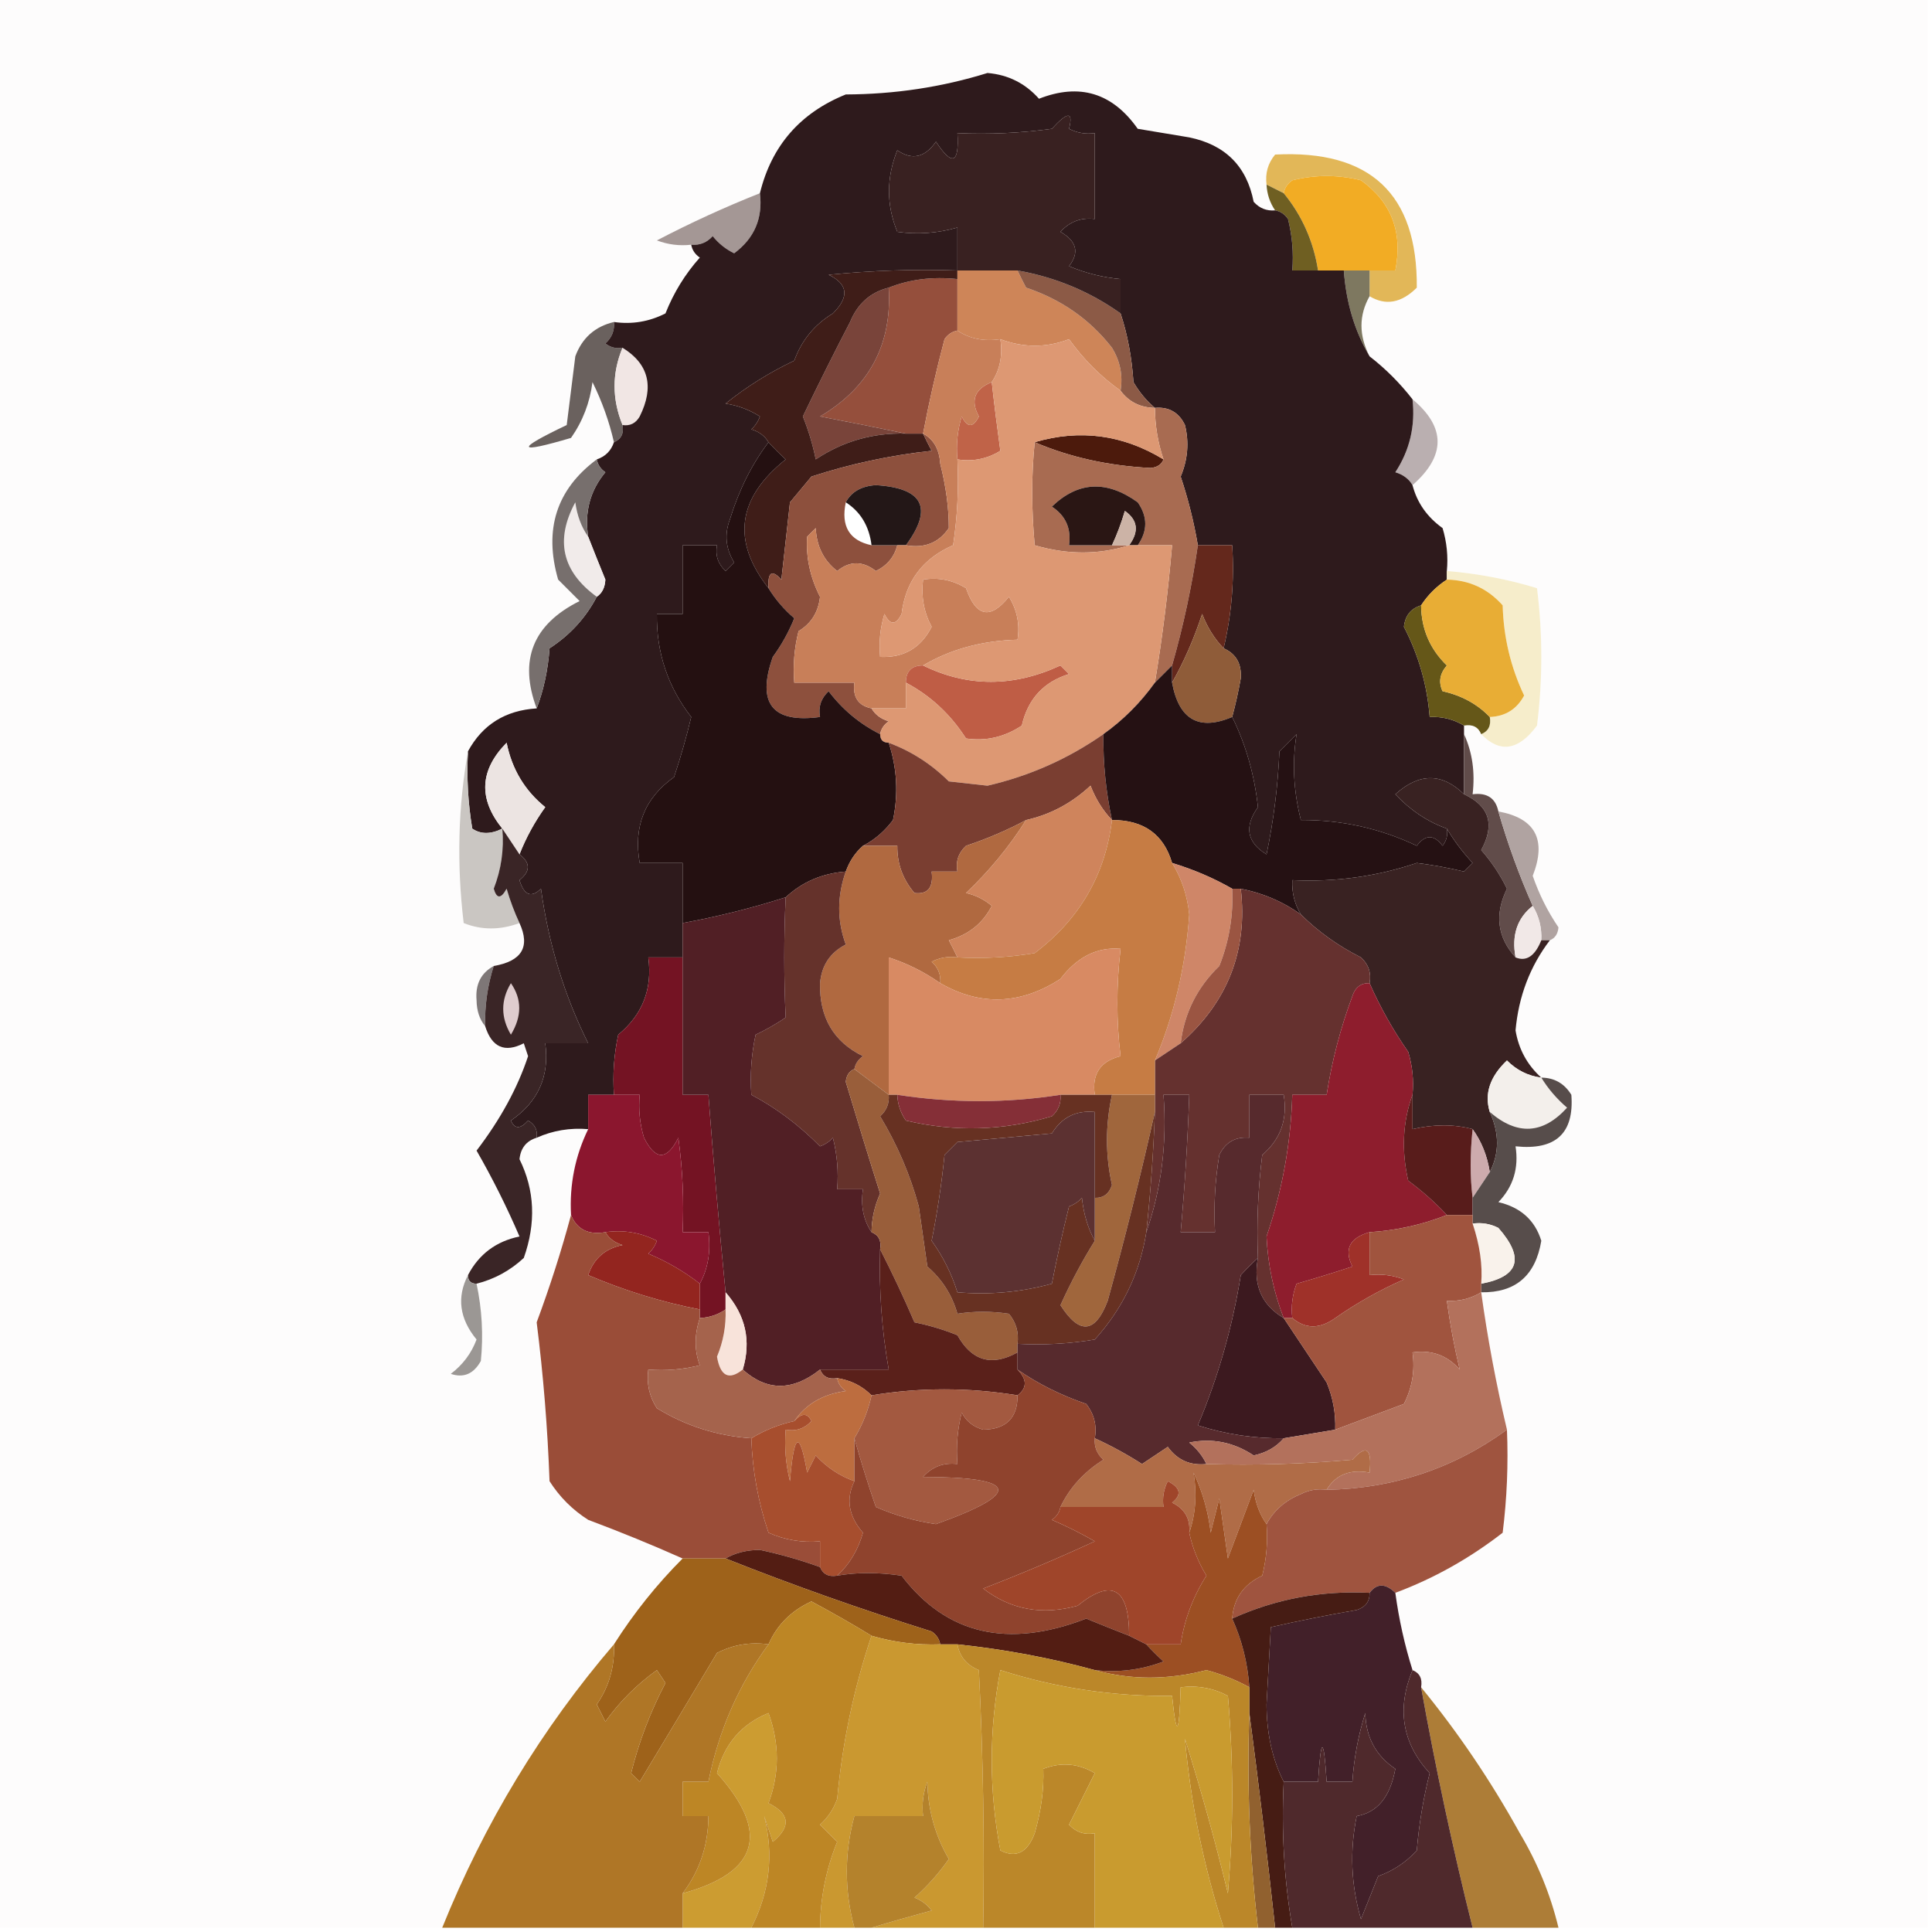 <?xml version="1.0" encoding="UTF-8"?>
<!DOCTYPE svg PUBLIC "-//W3C//DTD SVG 1.1//EN" "http://www.w3.org/Graphics/SVG/1.1/DTD/svg11.dtd">
<svg xmlns="http://www.w3.org/2000/svg" version="1.1" width="225px" height="225px" style="shape-rendering:geometricPrecision; text-rendering:geometricPrecision; image-rendering:optimizeQuality; fill-rule:evenodd; clip-rule:evenodd" xmlns:xlink="http://www.w3.org/1999/xlink">
<g><path style="opacity:1" fill="#fdfcfc" d="M -0.5,-0.5 C 74.5,-0.5 149.5,-0.5 224.5,-0.5C 224.5,74.5 224.5,149.5 224.5,224.5C 210.167,224.5 195.833,224.5 181.5,224.5C 180.566,220.627 179.066,216.961 177,213.5C 173.639,207.422 169.805,201.755 165.5,196.5C 165.672,195.508 165.338,194.842 164.5,194.5C 163.583,191.583 162.916,188.583 162.5,185.5C 166.971,183.831 171.138,181.498 175,178.5C 175.499,174.514 175.666,170.514 175.5,166.5C 174.245,161.224 173.245,155.891 172.5,150.5C 176.494,150.565 178.827,148.565 179.5,144.5C 178.76,142.106 177.093,140.606 174.5,140C 176.229,138.211 176.896,136.044 176.5,133.5C 181.176,133.987 183.343,131.987 183,127.5C 182.184,126.177 181.017,125.511 179.5,125.5C 177.863,124.026 176.863,122.192 176.5,120C 176.856,116.031 178.19,112.531 180.5,109.5C 181.097,109.265 181.43,108.765 181.5,108C 180.244,106.155 179.244,104.155 178.5,102C 180.147,97.79 178.814,95.29 174.5,94.5C 174.179,92.952 173.179,92.285 171.5,92.5C 171.802,89.941 171.468,87.607 170.5,85.5C 170.5,85.167 170.5,84.833 170.5,84.5C 171.492,84.328 172.158,84.662 172.5,85.5C 174.68,87.744 176.846,87.411 179,84.5C 179.667,79.167 179.667,73.833 179,68.5C 175.6,67.46 172.1,66.794 168.5,66.5C 168.66,64.801 168.494,63.134 168,61.5C 166.198,60.211 165.031,58.544 164.5,56.5C 168.393,53.086 168.393,49.752 164.5,46.5C 163.027,44.605 161.36,42.939 159.5,41.5C 158.244,39.059 158.244,36.726 159.5,34.5C 161.377,35.625 163.21,35.291 165,33.5C 165.09,22.593 159.59,17.427 148.5,18C 147.663,19.011 147.33,20.178 147.5,21.5C 147.557,22.609 147.89,23.609 148.5,24.5C 147.504,24.586 146.671,24.252 146,23.5C 145.194,19.36 142.694,16.86 138.5,16C 136.5,15.667 134.5,15.333 132.5,15C 129.556,10.813 125.723,9.647 121,11.5C 119.399,9.699 117.399,8.699 115,8.5C 109.714,10.144 104.214,10.977 98.5,11C 93.184,13.146 89.851,16.98 88.5,22.5C 84.376,24.139 80.376,25.972 76.5,28C 77.793,28.49 79.127,28.657 80.5,28.5C 80.611,29.117 80.944,29.617 81.5,30C 79.79,31.916 78.457,34.082 77.5,36.5C 75.604,37.466 73.604,37.799 71.5,37.5C 69.292,38.023 67.792,39.356 67,41.5C 66.667,44.167 66.333,46.833 66,49.5C 59.971,52.376 60.137,52.876 66.5,51C 67.863,49.055 68.697,46.888 69,44.5C 70.118,46.765 70.951,49.099 71.5,51.5C 71.167,52.5 70.5,53.167 69.5,53.5C 64.811,56.988 63.311,61.655 65,67.5C 65.833,68.333 66.667,69.167 67.5,70C 62.06,72.708 60.393,76.874 62.5,82.5C 58.855,82.726 56.188,84.393 54.5,87.5C 53.346,93.987 53.179,100.654 54,107.5C 56.081,108.333 58.248,108.333 60.5,107.5C 61.773,110.271 60.773,111.938 57.5,112.5C 56.007,113.312 55.34,114.645 55.5,116.5C 55.52,117.726 55.853,118.726 56.5,119.5C 57.276,121.974 58.776,122.641 61,121.5C 61.167,122 61.333,122.5 61.5,123C 60.281,126.692 58.281,130.359 55.5,134C 57.355,137.228 59.022,140.561 60.5,144C 57.771,144.566 55.771,146.066 54.5,148.5C 53.174,151.079 53.507,153.579 55.5,156C 54.899,157.605 53.899,158.938 52.5,160C 53.996,160.507 55.163,160.007 56,158.5C 56.301,155.493 56.135,152.493 55.5,149.5C 57.583,148.971 59.417,147.971 61,146.5C 62.445,142.427 62.278,138.593 60.5,135C 60.639,133.699 61.305,132.866 62.5,132.5C 64.379,131.659 66.379,131.325 68.5,131.5C 66.977,134.635 66.31,137.968 66.5,141.5C 65.393,145.635 64.059,149.802 62.5,154C 63.273,160.129 63.773,166.296 64,172.5C 65.167,174.333 66.667,175.833 68.5,177C 72.307,178.428 75.974,179.928 79.5,181.5C 76.484,184.52 73.817,187.854 71.5,191.5C 63.078,201.327 56.411,212.327 51.5,224.5C 34.167,224.5 16.833,224.5 -0.5,224.5C -0.5,149.5 -0.5,74.5 -0.5,-0.5 Z"/></g>
<g><path style="opacity:1" fill="#e2b758" d="M 159.5,34.5 C 159.5,33.5 159.5,32.5 159.5,31.5C 160.5,31.5 161.5,31.5 162.5,31.5C 163.383,27.046 162.05,23.546 158.5,21C 155.833,20.333 153.167,20.333 150.5,21C 149.944,21.383 149.611,21.883 149.5,22.5C 148.833,22.167 148.167,21.833 147.5,21.5C 147.33,20.178 147.663,19.011 148.5,18C 159.59,17.427 165.09,22.593 165,33.5C 163.21,35.291 161.377,35.625 159.5,34.5 Z"/></g>
<g><path style="opacity:1" fill="#f2ac24" d="M 159.5,31.5 C 158.5,31.5 157.5,31.5 156.5,31.5C 155.5,31.5 154.5,31.5 153.5,31.5C 152.964,28.099 151.631,25.099 149.5,22.5C 149.611,21.883 149.944,21.383 150.5,21C 153.167,20.333 155.833,20.333 158.5,21C 162.05,23.546 163.383,27.046 162.5,31.5C 161.5,31.5 160.5,31.5 159.5,31.5 Z"/></g>
<g><path style="opacity:1" fill="#a49795" d="M 88.5,22.5 C 88.854,25.421 87.854,27.754 85.5,29.5C 84.522,29.023 83.689,28.357 83,27.5C 82.329,28.252 81.496,28.586 80.5,28.5C 79.127,28.657 77.793,28.49 76.5,28C 80.376,25.972 84.376,24.139 88.5,22.5 Z"/></g>
<g><path style="opacity:1" fill="#6f5f22" d="M 147.5,21.5 C 148.167,21.833 148.833,22.167 149.5,22.5C 151.631,25.099 152.964,28.099 153.5,31.5C 152.5,31.5 151.5,31.5 150.5,31.5C 150.662,29.473 150.495,27.473 150,25.5C 149.617,24.944 149.117,24.611 148.5,24.5C 147.89,23.609 147.557,22.609 147.5,21.5 Z"/></g>
<g><path style="opacity:1" fill="#7e7860" d="M 156.5,31.5 C 157.5,31.5 158.5,31.5 159.5,31.5C 159.5,32.5 159.5,33.5 159.5,34.5C 158.244,36.726 158.244,39.059 159.5,41.5C 157.772,38.578 156.772,35.245 156.5,31.5 Z"/></g>
<g><path style="opacity:1" fill="#6a615e" d="M 71.5,37.5 C 71.586,38.496 71.252,39.329 70.5,40C 71.094,40.464 71.761,40.631 72.5,40.5C 71.266,43.465 71.266,46.465 72.5,49.5C 72.672,50.492 72.338,51.158 71.5,51.5C 70.951,49.099 70.118,46.765 69,44.5C 68.697,46.888 67.863,49.055 66.5,51C 60.137,52.876 59.971,52.376 66,49.5C 66.333,46.833 66.667,44.167 67,41.5C 67.792,39.356 69.292,38.023 71.5,37.5 Z"/></g>
<g><path style="opacity:1" fill="#f1e6e4" d="M 72.5,40.5 C 75.551,42.381 76.217,45.048 74.5,48.5C 74.043,49.297 73.376,49.631 72.5,49.5C 71.266,46.465 71.266,43.465 72.5,40.5 Z"/></g>
<g><path style="opacity:1" fill="#baafb0" d="M 164.5,46.5 C 168.393,49.752 168.393,53.086 164.5,56.5C 164.082,55.778 163.416,55.278 162.5,55C 164.179,52.435 164.846,49.602 164.5,46.5 Z"/></g>
<g><path style="opacity:1" fill="#2e1a1c" d="M 148.5,24.5 C 149.117,24.611 149.617,24.944 150,25.5C 150.495,27.473 150.662,29.473 150.5,31.5C 151.5,31.5 152.5,31.5 153.5,31.5C 154.5,31.5 155.5,31.5 156.5,31.5C 156.772,35.245 157.772,38.578 159.5,41.5C 161.36,42.939 163.027,44.605 164.5,46.5C 164.846,49.602 164.179,52.435 162.5,55C 163.416,55.278 164.082,55.778 164.5,56.5C 165.031,58.544 166.198,60.211 168,61.5C 168.494,63.134 168.66,64.801 168.5,66.5C 168.5,66.833 168.5,67.167 168.5,67.5C 167.272,68.306 166.272,69.306 165.5,70.5C 164.305,70.866 163.639,71.699 163.5,73C 165.215,76.309 166.215,79.809 166.5,83.5C 167.959,83.433 169.292,83.766 170.5,84.5C 170.5,84.833 170.5,85.167 170.5,85.5C 170.5,87.833 170.5,90.167 170.5,92.5C 167.942,89.994 165.276,89.994 162.5,92.5C 164.261,94.368 166.261,95.701 168.5,96.5C 168.631,97.239 168.464,97.906 168,98.5C 167,97.167 166,97.167 165,98.5C 160.744,96.478 156.244,95.478 151.5,95.5C 150.633,92.107 150.466,88.773 151,85.5C 150.333,86.167 149.667,86.833 149,87.5C 148.827,91.541 148.327,95.541 147.5,99.5C 145.209,98.104 144.875,96.271 146.5,94C 146.094,90.234 145.094,86.734 143.5,83.5C 143.894,82.033 144.227,80.533 144.5,79C 144.613,77.301 143.947,76.134 142.5,75.5C 143.43,71.6 143.763,67.6 143.5,63.5C 142.167,63.5 140.833,63.5 139.5,63.5C 139.045,60.797 138.378,58.13 137.5,55.5C 138.331,53.527 138.498,51.527 138,49.5C 137.29,48.027 136.124,47.36 134.5,47.5C 133.531,46.691 132.698,45.691 132,44.5C 131.817,41.635 131.317,38.969 130.5,36.5C 130.5,35.167 130.5,33.833 130.5,32.5C 128.436,32.313 126.436,31.813 124.5,31C 125.727,29.413 125.394,28.079 123.5,27C 124.563,25.812 125.897,25.312 127.5,25.5C 127.5,22.167 127.5,18.833 127.5,15.5C 126.448,15.649 125.448,15.483 124.5,15C 125.016,12.967 124.35,12.967 122.5,15C 118.848,15.499 115.182,15.665 111.5,15.5C 111.725,19.056 110.892,19.39 109,16.5C 107.71,18.354 106.21,18.687 104.5,17.5C 103.213,20.709 103.213,23.875 104.5,27C 106.847,27.334 109.181,27.167 111.5,26.5C 111.5,28.167 111.5,29.833 111.5,31.5C 106.489,31.334 101.489,31.501 96.5,32C 98.767,33.081 98.934,34.581 97,36.5C 94.852,37.805 93.352,39.638 92.5,42C 89.618,43.367 86.951,45.033 84.5,47C 85.938,47.219 87.271,47.719 88.5,48.5C 88.291,49.086 87.957,49.586 87.5,50C 88.416,50.278 89.082,50.778 89.5,51.5C 87.561,54.066 86.061,57.066 85,60.5C 84.349,62.235 84.515,63.902 85.5,65.5C 85.167,65.833 84.833,66.167 84.5,66.5C 83.614,65.675 83.281,64.675 83.5,63.5C 82.167,63.5 80.833,63.5 79.5,63.5C 79.5,66.167 79.5,68.833 79.5,71.5C 78.5,71.5 77.5,71.5 76.5,71.5C 76.44,75.988 77.774,79.988 80.5,83.5C 79.94,85.854 79.273,88.187 78.5,90.5C 75.083,92.925 73.75,96.259 74.5,100.5C 76.167,100.5 77.833,100.5 79.5,100.5C 79.5,102.833 79.5,105.167 79.5,107.5C 79.5,108.833 79.5,110.167 79.5,111.5C 78.167,111.5 76.833,111.5 75.5,111.5C 76,115.164 74.833,118.164 72,120.5C 71.503,122.81 71.337,125.143 71.5,127.5C 70.5,127.5 69.5,127.5 68.5,127.5C 68.5,128.833 68.5,130.167 68.5,131.5C 66.379,131.325 64.379,131.659 62.5,132.5C 62.631,131.624 62.297,130.957 61.5,130.5C 60.604,131.506 59.938,131.506 59.5,130.5C 62.685,128.317 64.018,125.317 63.5,121.5C 65.167,121.5 66.833,121.5 68.5,121.5C 65.727,115.95 63.894,109.95 63,103.5C 61.869,104.604 61.035,104.271 60.5,102.5C 61.791,101.473 61.791,100.473 60.5,99.5C 61.259,97.564 62.259,95.731 63.5,94C 61.119,92.077 59.619,89.577 59,86.5C 55.856,89.692 55.69,93.025 58.5,96.5C 57.153,97.171 55.986,97.171 55,96.5C 54.502,93.518 54.335,90.518 54.5,87.5C 56.188,84.393 58.855,82.726 62.5,82.5C 63.314,80.369 63.814,78.036 64,75.5C 66.38,73.955 68.213,71.955 69.5,69.5C 70.124,69.083 70.457,68.416 70.5,67.5C 69.813,65.823 69.147,64.156 68.5,62.5C 68.055,59.635 68.722,57.135 70.5,55C 69.944,54.617 69.611,54.117 69.5,53.5C 70.5,53.167 71.167,52.5 71.5,51.5C 72.338,51.158 72.672,50.492 72.5,49.5C 73.376,49.631 74.043,49.297 74.5,48.5C 76.217,45.048 75.551,42.381 72.5,40.5C 71.761,40.631 71.094,40.464 70.5,40C 71.252,39.329 71.586,38.496 71.5,37.5C 73.604,37.799 75.604,37.466 77.5,36.5C 78.457,34.082 79.79,31.916 81.5,30C 80.944,29.617 80.611,29.117 80.5,28.5C 81.496,28.586 82.329,28.252 83,27.5C 83.689,28.357 84.522,29.023 85.5,29.5C 87.854,27.754 88.854,25.421 88.5,22.5C 89.851,16.98 93.184,13.146 98.5,11C 104.214,10.977 109.714,10.144 115,8.5C 117.399,8.699 119.399,9.699 121,11.5C 125.723,9.647 129.556,10.813 132.5,15C 134.5,15.333 136.5,15.667 138.5,16C 142.694,16.86 145.194,19.36 146,23.5C 146.671,24.252 147.504,24.586 148.5,24.5 Z"/></g>
<g><path style="opacity:1" fill="#c06348" d="M 115.5,44.5 C 115.794,47.148 116.128,49.815 116.5,52.5C 114.955,53.452 113.288,53.785 111.5,53.5C 111.34,51.801 111.506,50.134 112,48.5C 112.667,49.833 113.333,49.833 114,48.5C 112.992,46.634 113.492,45.301 115.5,44.5 Z"/></g>
<g><path style="opacity:1" fill="#954f3c" d="M 111.5,32.5 C 111.5,34.5 111.5,36.5 111.5,38.5C 110.883,38.611 110.383,38.944 110,39.5C 109.026,43.173 108.193,46.84 107.5,50.5C 106.833,50.5 106.167,50.5 105.5,50.5C 102.311,49.834 98.977,49.167 95.5,48.5C 101.233,45.109 103.9,40.109 103.5,33.5C 105.948,32.527 108.615,32.194 111.5,32.5 Z"/></g>
<g><path style="opacity:1" fill="#79443a" d="M 103.5,33.5 C 103.9,40.109 101.233,45.109 95.5,48.5C 98.977,49.167 102.311,49.834 105.5,50.5C 101.673,50.387 98.173,51.387 95,53.5C 94.654,51.782 94.154,50.115 93.5,48.5C 95.325,44.704 97.158,41.038 99,37.5C 99.876,35.364 101.376,34.031 103.5,33.5 Z"/></g>
<g><path style="opacity:1" fill="#3f1d18" d="M 111.5,31.5 C 111.5,31.833 111.5,32.167 111.5,32.5C 108.615,32.194 105.948,32.527 103.5,33.5C 101.376,34.031 99.876,35.364 99,37.5C 97.158,41.038 95.325,44.704 93.5,48.5C 94.154,50.115 94.654,51.782 95,53.5C 98.173,51.387 101.673,50.387 105.5,50.5C 106.167,50.5 106.833,50.5 107.5,50.5C 107.804,51.15 108.137,51.816 108.5,52.5C 103.69,53.023 99.024,54.023 94.5,55.5C 93.667,56.5 92.833,57.5 92,58.5C 91.667,61.5 91.333,64.5 91,67.5C 89.893,66.288 89.393,66.621 89.5,68.5C 85.191,63.006 85.857,58.006 91.5,53.5C 90.757,52.818 90.091,52.151 89.5,51.5C 89.082,50.778 88.416,50.278 87.5,50C 87.957,49.586 88.291,49.086 88.5,48.5C 87.271,47.719 85.938,47.219 84.5,47C 86.951,45.033 89.618,43.367 92.5,42C 93.352,39.638 94.852,37.805 97,36.5C 98.934,34.581 98.767,33.081 96.5,32C 101.489,31.501 106.489,31.334 111.5,31.5 Z"/></g>
<g><path style="opacity:1" fill="#ce8558" d="M 111.5,31.5 C 113.833,31.5 116.167,31.5 118.5,31.5C 118.804,32.15 119.137,32.816 119.5,33.5C 123.599,34.871 126.933,37.204 129.5,40.5C 130.452,42.045 130.785,43.712 130.5,45.5C 128.188,43.855 126.188,41.855 124.5,39.5C 121.866,40.516 119.2,40.516 116.5,39.5C 114.585,39.785 112.919,39.451 111.5,38.5C 111.5,36.5 111.5,34.5 111.5,32.5C 111.5,32.167 111.5,31.833 111.5,31.5 Z"/></g>
<g><path style="opacity:1" fill="#8c5a46" d="M 118.5,31.5 C 122.925,32.287 126.925,33.954 130.5,36.5C 131.317,38.969 131.817,41.635 132,44.5C 132.698,45.691 133.531,46.691 134.5,47.5C 132.801,47.473 131.467,46.806 130.5,45.5C 130.785,43.712 130.452,42.045 129.5,40.5C 126.933,37.204 123.599,34.871 119.5,33.5C 119.137,32.816 118.804,32.15 118.5,31.5 Z"/></g>
<g><path style="opacity:1" fill="#392121" d="M 130.5,36.5 C 126.925,33.954 122.925,32.287 118.5,31.5C 116.167,31.5 113.833,31.5 111.5,31.5C 111.5,29.833 111.5,28.167 111.5,26.5C 109.181,27.167 106.847,27.334 104.5,27C 103.213,23.875 103.213,20.709 104.5,17.5C 106.21,18.687 107.71,18.354 109,16.5C 110.892,19.39 111.725,19.056 111.5,15.5C 115.182,15.665 118.848,15.499 122.5,15C 124.35,12.967 125.016,12.967 124.5,15C 125.448,15.483 126.448,15.649 127.5,15.5C 127.5,18.833 127.5,22.167 127.5,25.5C 125.897,25.312 124.563,25.812 123.5,27C 125.394,28.079 125.727,29.413 124.5,31C 126.436,31.813 128.436,32.313 130.5,32.5C 130.5,33.833 130.5,35.167 130.5,36.5 Z"/></g>
<g><path style="opacity:1" fill="#4c1a0c" d="M 135.5,53.5 C 135.265,54.097 134.765,54.43 134,54.5C 129.081,54.248 124.581,53.248 120.5,51.5C 125.765,49.95 130.765,50.617 135.5,53.5 Z"/></g>
<g><path style="opacity:1" fill="#f1ebea" d="M 68.5,62.5 C 69.147,64.156 69.813,65.823 70.5,67.5C 70.457,68.416 70.124,69.083 69.5,69.5C 65.455,66.563 64.622,62.896 67,58.5C 67.21,60.058 67.71,61.392 68.5,62.5 Z"/></g>
<g><path style="opacity:1" fill="#8d503d" d="M 107.5,50.5 C 108.725,51.152 109.392,52.319 109.5,54C 110.172,56.681 110.505,59.181 110.5,61.5C 109.332,63.217 107.665,63.884 105.5,63.5C 108.699,59.171 107.533,56.837 102,56.5C 100.319,56.608 99.152,57.275 98.5,58.5C 97.916,61.285 98.916,62.952 101.5,63.5C 102.5,63.5 103.5,63.5 104.5,63.5C 104.144,64.87 103.31,65.87 102,66.5C 100.467,65.305 98.968,65.305 97.5,66.5C 95.931,65.286 95.098,63.619 95,61.5C 94.667,61.833 94.333,62.167 94,62.5C 93.844,64.895 94.344,67.229 95.5,69.5C 95.304,71.286 94.471,72.62 93,73.5C 92.504,75.473 92.338,77.473 92.5,79.5C 94.833,79.5 97.167,79.5 99.5,79.5C 99.285,81.179 99.952,82.179 101.5,82.5C 101.918,83.222 102.584,83.722 103.5,84C 102.944,84.383 102.611,84.883 102.5,85.5C 100.122,84.308 98.122,82.641 96.5,80.5C 95.614,81.325 95.281,82.325 95.5,83.5C 89.933,84.247 88.1,81.913 90,76.5C 91.02,75.109 91.853,73.609 92.5,72C 91.29,70.961 90.29,69.794 89.5,68.5C 89.393,66.621 89.893,66.288 91,67.5C 91.333,64.5 91.667,61.5 92,58.5C 92.833,57.5 93.667,56.5 94.5,55.5C 99.024,54.023 103.69,53.023 108.5,52.5C 108.137,51.816 107.804,51.15 107.5,50.5 Z"/></g>
<g><path style="opacity:1" fill="#b79d98" d="M 98.5,58.5 C 100.223,59.605 101.223,61.272 101.5,63.5C 101.223,61.272 100.223,59.605 98.5,58.5 Z"/></g>
<g><path style="opacity:1" fill="#231717" d="M 105.5,63.5 C 105.167,63.5 104.833,63.5 104.5,63.5C 103.5,63.5 102.5,63.5 101.5,63.5C 101.223,61.272 100.223,59.605 98.5,58.5C 99.152,57.275 100.319,56.608 102,56.5C 107.533,56.837 108.699,59.171 105.5,63.5 Z"/></g>
<g><path style="opacity:1" fill="#a86b51" d="M 134.5,47.5 C 136.124,47.36 137.29,48.027 138,49.5C 138.498,51.527 138.331,53.527 137.5,55.5C 138.378,58.13 139.045,60.797 139.5,63.5C 138.815,68.239 137.815,72.905 136.5,77.5C 135.833,78.167 135.167,78.833 134.5,79.5C 135.377,74.199 136.044,68.865 136.5,63.5C 135.167,63.5 133.833,63.5 132.5,63.5C 133.666,61.834 133.666,60.167 132.5,58.5C 128.881,55.895 125.548,56.062 122.5,59C 124.107,60.049 124.773,61.549 124.5,63.5C 126.167,63.5 127.833,63.5 129.5,63.5C 130.167,63.5 130.833,63.5 131.5,63.5C 127.983,64.62 124.316,64.62 120.5,63.5C 120.115,59.293 120.115,55.293 120.5,51.5C 124.581,53.248 129.081,54.248 134,54.5C 134.765,54.43 135.265,54.097 135.5,53.5C 134.85,51.565 134.517,49.565 134.5,47.5 Z"/></g>
<g><path style="opacity:1" fill="#2a1614" d="M 132.5,63.5 C 132.167,63.5 131.833,63.5 131.5,63.5C 132.677,61.897 132.511,60.564 131,59.5C 130.59,60.901 130.09,62.234 129.5,63.5C 127.833,63.5 126.167,63.5 124.5,63.5C 124.773,61.549 124.107,60.049 122.5,59C 125.548,56.062 128.881,55.895 132.5,58.5C 133.666,60.167 133.666,61.834 132.5,63.5 Z"/></g>
<g><path style="opacity:1" fill="#ccb3a6" d="M 131.5,63.5 C 130.833,63.5 130.167,63.5 129.5,63.5C 130.09,62.234 130.59,60.901 131,59.5C 132.511,60.564 132.677,61.897 131.5,63.5 Z"/></g>
<g><path style="opacity:1" fill="#776f6d" d="M 69.5,53.5 C 69.611,54.117 69.944,54.617 70.5,55C 68.722,57.135 68.055,59.635 68.5,62.5C 67.71,61.392 67.21,60.058 67,58.5C 64.622,62.896 65.455,66.563 69.5,69.5C 68.213,71.955 66.38,73.955 64,75.5C 63.814,78.036 63.314,80.369 62.5,82.5C 60.393,76.874 62.06,72.708 67.5,70C 66.667,69.167 65.833,68.333 65,67.5C 63.311,61.655 64.811,56.988 69.5,53.5 Z"/></g>
<g><path style="opacity:1" fill="#f6edcb" d="M 168.5,67.5 C 168.5,67.167 168.5,66.833 168.5,66.5C 172.1,66.794 175.6,67.46 179,68.5C 179.667,73.833 179.667,79.167 179,84.5C 176.846,87.411 174.68,87.744 172.5,85.5C 173.338,85.158 173.672,84.492 173.5,83.5C 175.311,83.428 176.644,82.595 177.5,81C 175.933,77.702 175.1,74.202 175,70.5C 173.266,68.549 171.099,67.549 168.5,67.5 Z"/></g>
<g><path style="opacity:1" fill="#64281c" d="M 139.5,63.5 C 140.833,63.5 142.167,63.5 143.5,63.5C 143.763,67.6 143.43,71.6 142.5,75.5C 141.442,74.4 140.608,73.066 140,71.5C 139.058,74.374 137.891,77.04 136.5,79.5C 136.5,78.833 136.5,78.167 136.5,77.5C 137.815,72.905 138.815,68.239 139.5,63.5 Z"/></g>
<g><path style="opacity:1" fill="#655718" d="M 165.5,70.5 C 165.528,73.251 166.528,75.585 168.5,77.5C 167.674,78.451 167.508,79.451 168,80.5C 170.209,80.989 172.042,81.989 173.5,83.5C 173.672,84.492 173.338,85.158 172.5,85.5C 172.158,84.662 171.492,84.328 170.5,84.5C 169.292,83.766 167.959,83.433 166.5,83.5C 166.215,79.809 165.215,76.309 163.5,73C 163.639,71.699 164.305,70.866 165.5,70.5 Z"/></g>
<g><path style="opacity:1" fill="#8f5c39" d="M 142.5,75.5 C 143.947,76.134 144.613,77.301 144.5,79C 144.227,80.533 143.894,82.033 143.5,83.5C 139.622,85.144 137.289,83.811 136.5,79.5C 137.891,77.04 139.058,74.374 140,71.5C 140.608,73.066 141.442,74.4 142.5,75.5 Z"/></g>
<g><path style="opacity:1" fill="#c87f59" d="M 111.5,38.5 C 112.919,39.451 114.585,39.785 116.5,39.5C 116.784,41.415 116.451,43.081 115.5,44.5C 113.492,45.301 112.992,46.634 114,48.5C 113.333,49.833 112.667,49.833 112,48.5C 111.506,50.134 111.34,51.801 111.5,53.5C 111.665,56.85 111.498,60.183 111,63.5C 107.456,65.039 105.456,67.706 105,71.5C 104.333,72.833 103.667,72.833 103,71.5C 102.506,73.134 102.34,74.801 102.5,76.5C 105.245,76.627 107.245,75.46 108.5,73C 107.594,71.3 107.261,69.467 107.5,67.5C 109.288,67.215 110.955,67.548 112.5,68.5C 113.671,71.855 115.338,72.189 117.5,69.5C 118.452,71.045 118.785,72.712 118.5,74.5C 114.358,74.611 110.692,75.611 107.5,77.5C 106.167,77.5 105.5,78.167 105.5,79.5C 105.5,80.5 105.5,81.5 105.5,82.5C 104.167,82.5 102.833,82.5 101.5,82.5C 99.952,82.179 99.285,81.179 99.5,79.5C 97.167,79.5 94.833,79.5 92.5,79.5C 92.338,77.473 92.504,75.473 93,73.5C 94.471,72.62 95.304,71.286 95.5,69.5C 94.344,67.229 93.844,64.895 94,62.5C 94.333,62.167 94.667,61.833 95,61.5C 95.098,63.619 95.931,65.286 97.5,66.5C 98.968,65.305 100.467,65.305 102,66.5C 103.31,65.87 104.144,64.87 104.5,63.5C 104.833,63.5 105.167,63.5 105.5,63.5C 107.665,63.884 109.332,63.217 110.5,61.5C 110.505,59.181 110.172,56.681 109.5,54C 109.392,52.319 108.725,51.152 107.5,50.5C 108.193,46.84 109.026,43.173 110,39.5C 110.383,38.944 110.883,38.611 111.5,38.5 Z"/></g>
<g><path style="opacity:1" fill="#e8ad35" d="M 168.5,67.5 C 171.099,67.549 173.266,68.549 175,70.5C 175.1,74.202 175.933,77.702 177.5,81C 176.644,82.595 175.311,83.428 173.5,83.5C 172.042,81.989 170.209,80.989 168,80.5C 167.508,79.451 167.674,78.451 168.5,77.5C 166.528,75.585 165.528,73.251 165.5,70.5C 166.272,69.306 167.272,68.306 168.5,67.5 Z"/></g>
<g><path style="opacity:1" fill="#bf5d45" d="M 107.5,77.5 C 112.688,80.037 118.021,80.037 123.5,77.5C 123.833,77.833 124.167,78.167 124.5,78.5C 121.533,79.415 119.7,81.415 119,84.5C 116.985,85.842 114.818,86.342 112.5,86C 110.696,83.184 108.363,81.017 105.5,79.5C 105.5,78.167 106.167,77.5 107.5,77.5 Z"/></g>
<g><path style="opacity:1" fill="#dd9873" d="M 116.5,39.5 C 119.2,40.516 121.866,40.516 124.5,39.5C 126.188,41.855 128.188,43.855 130.5,45.5C 131.467,46.806 132.801,47.473 134.5,47.5C 134.517,49.565 134.85,51.565 135.5,53.5C 130.765,50.617 125.765,49.95 120.5,51.5C 120.115,55.293 120.115,59.293 120.5,63.5C 124.316,64.62 127.983,64.62 131.5,63.5C 131.833,63.5 132.167,63.5 132.5,63.5C 133.833,63.5 135.167,63.5 136.5,63.5C 136.044,68.865 135.377,74.199 134.5,79.5C 132.806,81.861 130.806,83.861 128.5,85.5C 124.41,88.366 119.91,90.366 115,91.5C 113.5,91.333 112,91.167 110.5,91C 108.478,88.991 106.145,87.491 103.5,86.5C 102.833,86.5 102.5,86.167 102.5,85.5C 102.611,84.883 102.944,84.383 103.5,84C 102.584,83.722 101.918,83.222 101.5,82.5C 102.833,82.5 104.167,82.5 105.5,82.5C 105.5,81.5 105.5,80.5 105.5,79.5C 108.363,81.017 110.696,83.184 112.5,86C 114.818,86.342 116.985,85.842 119,84.5C 119.7,81.415 121.533,79.415 124.5,78.5C 124.167,78.167 123.833,77.833 123.5,77.5C 118.021,80.037 112.688,80.037 107.5,77.5C 110.692,75.611 114.358,74.611 118.5,74.5C 118.785,72.712 118.452,71.045 117.5,69.5C 115.338,72.189 113.671,71.855 112.5,68.5C 110.955,67.548 109.288,67.215 107.5,67.5C 107.261,69.467 107.594,71.3 108.5,73C 107.245,75.46 105.245,76.627 102.5,76.5C 102.34,74.801 102.506,73.134 103,71.5C 103.667,72.833 104.333,72.833 105,71.5C 105.456,67.706 107.456,65.039 111,63.5C 111.498,60.183 111.665,56.85 111.5,53.5C 113.288,53.785 114.955,53.452 116.5,52.5C 116.128,49.815 115.794,47.148 115.5,44.5C 116.451,43.081 116.784,41.415 116.5,39.5 Z"/></g>
<g><path style="opacity:1" fill="#ece4e2" d="M 60.5,99.5 C 59.833,98.5 59.167,97.5 58.5,96.5C 55.69,93.025 55.856,89.692 59,86.5C 59.619,89.577 61.119,92.077 63.5,94C 62.259,95.731 61.259,97.564 60.5,99.5 Z"/></g>
<g><path style="opacity:1" fill="#241011" d="M 89.5,51.5 C 90.091,52.151 90.757,52.818 91.5,53.5C 85.857,58.006 85.191,63.006 89.5,68.5C 90.29,69.794 91.29,70.961 92.5,72C 91.853,73.609 91.02,75.109 90,76.5C 88.1,81.913 89.933,84.247 95.5,83.5C 95.281,82.325 95.614,81.325 96.5,80.5C 98.122,82.641 100.122,84.308 102.5,85.5C 102.5,86.167 102.833,86.5 103.5,86.5C 104.468,89.445 104.634,92.445 104,95.5C 103.015,96.814 101.848,97.814 100.5,98.5C 99.599,99.29 98.932,100.29 98.5,101.5C 95.759,101.707 93.426,102.707 91.5,104.5C 87.565,105.754 83.565,106.754 79.5,107.5C 79.5,105.167 79.5,102.833 79.5,100.5C 77.833,100.5 76.167,100.5 74.5,100.5C 73.75,96.259 75.083,92.925 78.5,90.5C 79.273,88.187 79.94,85.854 80.5,83.5C 77.774,79.988 76.44,75.988 76.5,71.5C 77.5,71.5 78.5,71.5 79.5,71.5C 79.5,68.833 79.5,66.167 79.5,63.5C 80.833,63.5 82.167,63.5 83.5,63.5C 83.281,64.675 83.614,65.675 84.5,66.5C 84.833,66.167 85.167,65.833 85.5,65.5C 84.515,63.902 84.349,62.235 85,60.5C 86.061,57.066 87.561,54.066 89.5,51.5 Z"/></g>
<g><path style="opacity:1" fill="#7a3e31" d="M 128.5,85.5 C 128.46,88.881 128.793,92.214 129.5,95.5C 128.442,94.4 127.608,93.066 127,91.5C 124.815,93.54 122.315,94.874 119.5,95.5C 117.307,96.68 114.974,97.68 112.5,98.5C 111.614,99.325 111.281,100.325 111.5,101.5C 110.5,101.5 109.5,101.5 108.5,101.5C 108.728,103.355 108.061,104.188 106.5,104C 105.139,102.416 104.472,100.582 104.5,98.5C 103.167,98.5 101.833,98.5 100.5,98.5C 101.848,97.814 103.015,96.814 104,95.5C 104.634,92.445 104.468,89.445 103.5,86.5C 106.145,87.491 108.478,88.991 110.5,91C 112,91.167 113.5,91.333 115,91.5C 119.91,90.366 124.41,88.366 128.5,85.5 Z"/></g>
<g><path style="opacity:1" fill="#614c4a" d="M 170.5,85.5 C 171.468,87.607 171.802,89.941 171.5,92.5C 173.179,92.285 174.179,92.952 174.5,94.5C 175.585,98.266 176.919,101.933 178.5,105.5C 176.692,106.918 176.025,108.918 176.5,111.5C 174.369,109.151 174.035,106.484 175.5,103.5C 174.703,101.868 173.703,100.368 172.5,99C 174.124,96.04 173.457,93.874 170.5,92.5C 170.5,90.167 170.5,87.833 170.5,85.5 Z"/></g>
<g><path style="opacity:1" fill="#251113" d="M 136.5,77.5 C 136.5,78.167 136.5,78.833 136.5,79.5C 137.289,83.811 139.622,85.144 143.5,83.5C 145.094,86.734 146.094,90.234 146.5,94C 144.875,96.271 145.209,98.104 147.5,99.5C 148.327,95.541 148.827,91.541 149,87.5C 149.667,86.833 150.333,86.167 151,85.5C 150.466,88.773 150.633,92.107 151.5,95.5C 156.244,95.478 160.744,96.478 165,98.5C 166,97.167 167,97.167 168,98.5C 168.464,97.906 168.631,97.239 168.5,96.5C 169.306,97.868 170.306,99.201 171.5,100.5C 171.167,100.833 170.833,101.167 170.5,101.5C 168.632,101.054 166.799,100.721 165,100.5C 160.329,102.075 155.496,102.742 150.5,102.5C 150.433,103.959 150.766,105.292 151.5,106.5C 149.419,105.01 147.086,104.01 144.5,103.5C 144.167,103.5 143.833,103.5 143.5,103.5C 141.351,102.264 139.018,101.264 136.5,100.5C 135.52,97.159 133.187,95.492 129.5,95.5C 128.793,92.214 128.46,88.881 128.5,85.5C 130.806,83.861 132.806,81.861 134.5,79.5C 135.167,78.833 135.833,78.167 136.5,77.5 Z"/></g>
<g><path style="opacity:1" fill="#b0a3a1" d="M 174.5,94.5 C 178.814,95.29 180.147,97.79 178.5,102C 179.244,104.155 180.244,106.155 181.5,108C 181.43,108.765 181.097,109.265 180.5,109.5C 180.167,109.5 179.833,109.5 179.5,109.5C 179.567,108.041 179.234,106.708 178.5,105.5C 176.919,101.933 175.585,98.266 174.5,94.5 Z"/></g>
<g><path style="opacity:1" fill="#cac6c2" d="M 54.5,87.5 C 54.335,90.518 54.502,93.518 55,96.5C 55.986,97.171 57.153,97.171 58.5,96.5C 58.708,98.92 58.374,101.253 57.5,103.5C 57.846,104.696 58.346,104.696 59,103.5C 59.41,104.901 59.91,106.234 60.5,107.5C 58.248,108.333 56.081,108.333 54,107.5C 53.179,100.654 53.346,93.987 54.5,87.5 Z"/></g>
<g><path style="opacity:1" fill="#cf8668" d="M 136.5,100.5 C 139.018,101.264 141.351,102.264 143.5,103.5C 143.649,106.607 143.149,109.607 142,112.5C 139.429,114.976 137.929,117.976 137.5,121.5C 136.5,122.167 135.5,122.833 134.5,123.5C 136.746,118.209 138.079,112.542 138.5,106.5C 138.281,104.307 137.615,102.307 136.5,100.5 Z"/></g>
<g><path style="opacity:1" fill="#b06940" d="M 119.5,95.5 C 117.523,98.618 115.189,101.452 112.5,104C 113.624,104.249 114.624,104.749 115.5,105.5C 114.461,107.531 112.795,108.864 110.5,109.5C 110.863,110.183 111.196,110.85 111.5,111.5C 110.448,111.351 109.448,111.517 108.5,112C 109.252,112.671 109.586,113.504 109.5,114.5C 107.672,113.206 105.672,112.206 103.5,111.5C 103.5,116.833 103.5,122.167 103.5,127.5C 102.167,126.5 100.833,125.5 99.5,124.5C 99.611,123.883 99.944,123.383 100.5,123C 97.089,121.336 95.422,118.502 95.5,114.5C 95.686,112.42 96.686,110.92 98.5,110C 97.477,107.226 97.477,104.393 98.5,101.5C 98.932,100.29 99.599,99.29 100.5,98.5C 101.833,98.5 103.167,98.5 104.5,98.5C 104.472,100.582 105.139,102.416 106.5,104C 108.061,104.188 108.728,103.355 108.5,101.5C 109.5,101.5 110.5,101.5 111.5,101.5C 111.281,100.325 111.614,99.325 112.5,98.5C 114.974,97.68 117.307,96.68 119.5,95.5 Z"/></g>
<g><path style="opacity:1" fill="#f1e8e7" d="M 178.5,105.5 C 179.234,106.708 179.567,108.041 179.5,109.5C 178.758,111.35 177.758,112.016 176.5,111.5C 176.025,108.918 176.692,106.918 178.5,105.5 Z"/></g>
<g><path style="opacity:1" fill="#cf845c" d="M 129.5,95.5 C 128.724,101.877 125.724,107.043 120.5,111C 117.518,111.498 114.518,111.665 111.5,111.5C 111.196,110.85 110.863,110.183 110.5,109.5C 112.795,108.864 114.461,107.531 115.5,105.5C 114.624,104.749 113.624,104.249 112.5,104C 115.189,101.452 117.523,98.618 119.5,95.5C 122.315,94.874 124.815,93.54 127,91.5C 127.608,93.066 128.442,94.4 129.5,95.5 Z"/></g>
<g><path style="opacity:1" fill="#392222" d="M 170.5,92.5 C 173.457,93.874 174.124,96.04 172.5,99C 173.703,100.368 174.703,101.868 175.5,103.5C 174.035,106.484 174.369,109.151 176.5,111.5C 177.758,112.016 178.758,111.35 179.5,109.5C 179.833,109.5 180.167,109.5 180.5,109.5C 178.19,112.531 176.856,116.031 176.5,120C 176.863,122.192 177.863,124.026 179.5,125.5C 177.956,125.297 176.622,124.63 175.5,123.5C 173.515,125.379 172.848,127.379 173.5,129.5C 174.623,131.979 174.623,134.312 173.5,136.5C 173.204,134.597 172.537,132.93 171.5,131.5C 169.331,130.918 166.998,130.918 164.5,131.5C 164.5,130.167 164.5,128.833 164.5,127.5C 164.66,125.801 164.494,124.134 164,122.5C 162.235,119.968 160.735,117.301 159.5,114.5C 159.719,113.325 159.386,112.325 158.5,111.5C 155.846,110.164 153.513,108.497 151.5,106.5C 150.766,105.292 150.433,103.959 150.5,102.5C 155.496,102.742 160.329,102.075 165,100.5C 166.799,100.721 168.632,101.054 170.5,101.5C 170.833,101.167 171.167,100.833 171.5,100.5C 170.306,99.201 169.306,97.868 168.5,96.5C 166.261,95.701 164.261,94.368 162.5,92.5C 165.276,89.994 167.942,89.994 170.5,92.5 Z"/></g>
<g><path style="opacity:1" fill="#65312f" d="M 144.5,103.5 C 147.086,104.01 149.419,105.01 151.5,106.5C 153.513,108.497 155.846,110.164 158.5,111.5C 159.386,112.325 159.719,113.325 159.5,114.5C 158.503,114.47 157.836,114.97 157.5,116C 156.106,119.745 155.106,123.578 154.5,127.5C 153.167,127.5 151.833,127.5 150.5,127.5C 150.329,133.162 149.329,138.662 147.5,144C 147.655,147.292 148.322,150.459 149.5,153.5C 146.908,151.964 145.908,149.631 146.5,146.5C 146.334,142.486 146.501,138.486 147,134.5C 149.137,132.679 149.97,130.346 149.5,127.5C 148.167,127.5 146.833,127.5 145.5,127.5C 145.5,129.167 145.5,130.833 145.5,132.5C 143.876,132.36 142.71,133.027 142,134.5C 141.502,137.482 141.335,140.482 141.5,143.5C 140.167,143.5 138.833,143.5 137.5,143.5C 137.98,138.178 138.313,132.845 138.5,127.5C 137.5,127.5 136.5,127.5 135.5,127.5C 135.927,133.114 135.26,138.447 133.5,143.5C 133.998,138.848 134.331,134.181 134.5,129.5C 134.5,128.833 134.5,128.167 134.5,127.5C 134.5,126.167 134.5,124.833 134.5,123.5C 135.5,122.833 136.5,122.167 137.5,121.5C 142.995,116.675 145.328,110.675 144.5,103.5 Z"/></g>
<g><path style="opacity:1" fill="#9b5542" d="M 143.5,103.5 C 143.833,103.5 144.167,103.5 144.5,103.5C 145.328,110.675 142.995,116.675 137.5,121.5C 137.929,117.976 139.429,114.976 142,112.5C 143.149,109.607 143.649,106.607 143.5,103.5 Z"/></g>
<g><path style="opacity:1" fill="#c67c44" d="M 129.5,95.5 C 133.187,95.492 135.52,97.159 136.5,100.5C 137.615,102.307 138.281,104.307 138.5,106.5C 138.079,112.542 136.746,118.209 134.5,123.5C 134.5,124.833 134.5,126.167 134.5,127.5C 132.833,127.5 131.167,127.5 129.5,127.5C 128.833,127.5 128.167,127.5 127.5,127.5C 127.137,125.089 128.137,123.589 130.5,123C 130.005,118.925 130.005,114.758 130.5,110.5C 127.784,110.268 125.451,111.435 123.5,114C 118.842,117.017 114.175,117.183 109.5,114.5C 109.586,113.504 109.252,112.671 108.5,112C 109.448,111.517 110.448,111.351 111.5,111.5C 114.518,111.665 117.518,111.498 120.5,111C 125.724,107.043 128.724,101.877 129.5,95.5 Z"/></g>
<g><path style="opacity:1" fill="#7e7777" d="M 57.5,112.5 C 56.781,114.764 56.448,117.097 56.5,119.5C 55.853,118.726 55.52,117.726 55.5,116.5C 55.34,114.645 56.007,113.312 57.5,112.5 Z"/></g>
<g><path style="opacity:1" fill="#3a2526" d="M 58.5,96.5 C 59.167,97.5 59.833,98.5 60.5,99.5C 61.791,100.473 61.791,101.473 60.5,102.5C 61.035,104.271 61.869,104.604 63,103.5C 63.894,109.95 65.727,115.95 68.5,121.5C 66.833,121.5 65.167,121.5 63.5,121.5C 64.018,125.317 62.685,128.317 59.5,130.5C 59.938,131.506 60.604,131.506 61.5,130.5C 62.297,130.957 62.631,131.624 62.5,132.5C 61.305,132.866 60.639,133.699 60.5,135C 62.278,138.593 62.445,142.427 61,146.5C 59.417,147.971 57.583,148.971 55.5,149.5C 54.833,149.5 54.5,149.167 54.5,148.5C 55.771,146.066 57.771,144.566 60.5,144C 59.022,140.561 57.355,137.228 55.5,134C 58.281,130.359 60.281,126.692 61.5,123C 61.333,122.5 61.167,122 61,121.5C 58.776,122.641 57.276,121.974 56.5,119.5C 56.448,117.097 56.781,114.764 57.5,112.5C 60.773,111.938 61.773,110.271 60.5,107.5C 59.91,106.234 59.41,104.901 59,103.5C 58.346,104.696 57.846,104.696 57.5,103.5C 58.374,101.253 58.708,98.92 58.5,96.5 Z"/></g>
<g><path style="opacity:1" fill="#dfccce" d="M 59.5,114.5 C 60.793,116.364 60.793,118.364 59.5,120.5C 58.306,118.484 58.306,116.484 59.5,114.5 Z"/></g>
<g><path style="opacity:1" fill="#65322b" d="M 98.5,101.5 C 97.477,104.393 97.477,107.226 98.5,110C 96.686,110.92 95.686,112.42 95.5,114.5C 95.422,118.502 97.089,121.336 100.5,123C 99.944,123.383 99.611,123.883 99.5,124.5C 98.903,124.735 98.57,125.235 98.5,126C 99.897,130.664 101.231,134.997 102.5,139C 101.852,140.44 101.519,141.94 101.5,143.5C 100.549,142.081 100.216,140.415 100.5,138.5C 99.5,138.5 98.5,138.5 97.5,138.5C 97.662,136.473 97.496,134.473 97,132.5C 96.586,132.957 96.086,133.291 95.5,133.5C 93.041,131.016 90.374,129.016 87.5,127.5C 87.337,125.143 87.503,122.81 88,120.5C 89.205,119.929 90.372,119.262 91.5,118.5C 91.283,113.85 91.283,109.184 91.5,104.5C 93.426,102.707 95.759,101.707 98.5,101.5 Z"/></g>
<g><path style="opacity:1" fill="#d88a63" d="M 127.5,127.5 C 126.167,127.5 124.833,127.5 123.5,127.5C 117.232,128.482 110.899,128.482 104.5,127.5C 104.167,127.5 103.833,127.5 103.5,127.5C 103.5,122.167 103.5,116.833 103.5,111.5C 105.672,112.206 107.672,113.206 109.5,114.5C 114.175,117.183 118.842,117.017 123.5,114C 125.451,111.435 127.784,110.268 130.5,110.5C 130.005,114.758 130.005,118.925 130.5,123C 128.137,123.589 127.137,125.089 127.5,127.5 Z"/></g>
<g><path style="opacity:1" fill="#f3efeb" d="M 179.5,125.5 C 180.29,126.794 181.29,127.961 182.5,129C 179.698,132.094 176.698,132.261 173.5,129.5C 172.848,127.379 173.515,125.379 175.5,123.5C 176.622,124.63 177.956,125.297 179.5,125.5 Z"/></g>
<g><path style="opacity:1" fill="#8e1d2d" d="M 159.5,114.5 C 160.735,117.301 162.235,119.968 164,122.5C 164.494,124.134 164.66,125.801 164.5,127.5C 163.359,130.64 163.192,133.973 164,137.5C 165.667,138.733 167.167,140.067 168.5,141.5C 165.63,142.634 162.63,143.3 159.5,143.5C 157.168,144.162 156.501,145.495 157.5,147.5C 155.314,148.221 153.147,148.887 151,149.5C 150.51,150.793 150.343,152.127 150.5,153.5C 150.167,153.5 149.833,153.5 149.5,153.5C 148.322,150.459 147.655,147.292 147.5,144C 149.329,138.662 150.329,133.162 150.5,127.5C 151.833,127.5 153.167,127.5 154.5,127.5C 155.106,123.578 156.106,119.745 157.5,116C 157.836,114.97 158.503,114.47 159.5,114.5 Z"/></g>
<g><path style="opacity:1" fill="#741323" d="M 79.5,111.5 C 79.5,116.833 79.5,122.167 79.5,127.5C 80.5,127.5 81.5,127.5 82.5,127.5C 83.084,135.174 83.751,142.841 84.5,150.5C 84.5,151.167 84.5,151.833 84.5,152.5C 83.609,153.11 82.609,153.443 81.5,153.5C 81.5,153.167 81.5,152.833 81.5,152.5C 81.5,151.5 81.5,150.5 81.5,149.5C 82.461,147.735 82.795,145.735 82.5,143.5C 81.5,143.5 80.5,143.5 79.5,143.5C 79.665,139.818 79.499,136.152 79,132.5C 77.667,135.167 76.333,135.167 75,132.5C 74.507,130.866 74.34,129.199 74.5,127.5C 73.5,127.5 72.5,127.5 71.5,127.5C 71.337,125.143 71.503,122.81 72,120.5C 74.833,118.164 76,115.164 75.5,111.5C 76.833,111.5 78.167,111.5 79.5,111.5 Z"/></g>
<g><path style="opacity:1" fill="#8b162e" d="M 71.5,127.5 C 72.5,127.5 73.5,127.5 74.5,127.5C 74.34,129.199 74.507,130.866 75,132.5C 76.333,135.167 77.667,135.167 79,132.5C 79.499,136.152 79.665,139.818 79.5,143.5C 80.5,143.5 81.5,143.5 82.5,143.5C 82.795,145.735 82.461,147.735 81.5,149.5C 79.727,148.108 77.727,146.941 75.5,146C 75.957,145.586 76.291,145.086 76.5,144.5C 74.604,143.534 72.604,143.201 70.5,143.5C 68.517,143.843 67.183,143.176 66.5,141.5C 66.31,137.968 66.977,134.635 68.5,131.5C 68.5,130.167 68.5,128.833 68.5,127.5C 69.5,127.5 70.5,127.5 71.5,127.5 Z"/></g>
<g><path style="opacity:1" fill="#a0663c" d="M 129.5,127.5 C 131.167,127.5 132.833,127.5 134.5,127.5C 134.5,128.167 134.5,128.833 134.5,129.5C 132.881,136.732 131.048,144.066 129,151.5C 127.551,155.301 125.717,155.467 123.5,152C 124.714,149.326 126.047,146.826 127.5,144.5C 127.5,142.833 127.5,141.167 127.5,139.5C 128.497,139.53 129.164,139.03 129.5,138C 128.727,134.546 128.727,131.046 129.5,127.5 Z"/></g>
<g><path style="opacity:1" fill="#cdabad" d="M 171.5,131.5 C 172.537,132.93 173.204,134.597 173.5,136.5C 172.833,137.5 172.167,138.5 171.5,139.5C 171.195,137.081 171.195,134.414 171.5,131.5 Z"/></g>
<g><path style="opacity:1" fill="#581c1b" d="M 164.5,127.5 C 164.5,128.833 164.5,130.167 164.5,131.5C 166.998,130.918 169.331,130.918 171.5,131.5C 171.195,134.414 171.195,137.081 171.5,139.5C 171.5,140.167 171.5,140.833 171.5,141.5C 170.5,141.5 169.5,141.5 168.5,141.5C 167.167,140.067 165.667,138.733 164,137.5C 163.192,133.973 163.359,130.64 164.5,127.5 Z"/></g>
<g><path style="opacity:1" fill="#574d4b" d="M 179.5,125.5 C 181.017,125.511 182.184,126.177 183,127.5C 183.343,131.987 181.176,133.987 176.5,133.5C 176.896,136.044 176.229,138.211 174.5,140C 177.093,140.606 178.76,142.106 179.5,144.5C 178.827,148.565 176.494,150.565 172.5,150.5C 172.5,150.167 172.5,149.833 172.5,149.5C 176.919,148.677 177.586,146.51 174.5,143C 173.552,142.517 172.552,142.351 171.5,142.5C 171.5,142.167 171.5,141.833 171.5,141.5C 171.5,140.833 171.5,140.167 171.5,139.5C 172.167,138.5 172.833,137.5 173.5,136.5C 174.623,134.312 174.623,131.979 173.5,129.5C 176.698,132.261 179.698,132.094 182.5,129C 181.29,127.961 180.29,126.794 179.5,125.5 Z"/></g>
<g><path style="opacity:1" fill="#511f25" d="M 91.5,104.5 C 91.283,109.184 91.283,113.85 91.5,118.5C 90.372,119.262 89.205,119.929 88,120.5C 87.503,122.81 87.337,125.143 87.5,127.5C 90.374,129.016 93.041,131.016 95.5,133.5C 96.086,133.291 96.586,132.957 97,132.5C 97.496,134.473 97.662,136.473 97.5,138.5C 98.5,138.5 99.5,138.5 100.5,138.5C 100.216,140.415 100.549,142.081 101.5,143.5C 102.338,143.842 102.672,144.508 102.5,145.5C 102.353,150.214 102.686,154.881 103.5,159.5C 100.833,159.5 98.167,159.5 95.5,159.5C 92.309,162.025 89.309,162.025 86.5,159.5C 87.504,156.168 86.837,153.168 84.5,150.5C 83.751,142.841 83.084,135.174 82.5,127.5C 81.5,127.5 80.5,127.5 79.5,127.5C 79.5,122.167 79.5,116.833 79.5,111.5C 79.5,110.167 79.5,108.833 79.5,107.5C 83.565,106.754 87.565,105.754 91.5,104.5 Z"/></g>
<g><path style="opacity:1" fill="#f9f2eb" d="M 171.5,142.5 C 172.552,142.351 173.552,142.517 174.5,143C 177.586,146.51 176.919,148.677 172.5,149.5C 172.672,147.331 172.338,144.997 171.5,142.5 Z"/></g>
<g><path style="opacity:1" fill="#93251f" d="M 70.5,143.5 C 72.604,143.201 74.604,143.534 76.5,144.5C 76.291,145.086 75.957,145.586 75.5,146C 77.727,146.941 79.727,148.108 81.5,149.5C 81.5,150.5 81.5,151.5 81.5,152.5C 77.04,151.634 72.707,150.301 68.5,148.5C 69.145,146.568 70.479,145.401 72.5,145C 71.584,144.722 70.918,144.222 70.5,143.5 Z"/></g>
<g><path style="opacity:1" fill="#995e3a" d="M 99.5,124.5 C 100.833,125.5 102.167,126.5 103.5,127.5C 103.586,128.496 103.252,129.329 102.5,130C 104.491,133.297 105.991,136.797 107,140.5C 107.333,142.833 107.667,145.167 108,147.5C 109.717,148.988 110.884,150.821 111.5,153C 113.443,152.695 115.443,152.695 117.5,153C 118.337,154.011 118.67,155.178 118.5,156.5C 118.5,156.833 118.5,157.167 118.5,157.5C 115.511,159.169 113.178,158.503 111.5,155.5C 109.885,154.846 108.218,154.346 106.5,154C 105.225,151.046 103.892,148.212 102.5,145.5C 102.672,144.508 102.338,143.842 101.5,143.5C 101.519,141.94 101.852,140.44 102.5,139C 101.231,134.997 99.897,130.664 98.5,126C 98.57,125.235 98.903,124.735 99.5,124.5 Z"/></g>
<g><path style="opacity:1" fill="#673122" d="M 103.5,127.5 C 103.833,127.5 104.167,127.5 104.5,127.5C 104.539,128.583 104.873,129.583 105.5,130.5C 111.223,131.853 116.89,131.686 122.5,130C 123.252,129.329 123.586,128.496 123.5,127.5C 124.833,127.5 126.167,127.5 127.5,127.5C 128.167,127.5 128.833,127.5 129.5,127.5C 128.727,131.046 128.727,134.546 129.5,138C 129.164,139.03 128.497,139.53 127.5,139.5C 127.5,136.167 127.5,132.833 127.5,129.5C 125.319,129.284 123.653,130.117 122.5,132C 118.833,132.333 115.167,132.667 111.5,133C 111,133.5 110.5,134 110,134.5C 109.663,137.861 109.163,141.194 108.5,144.5C 109.821,146.332 110.821,148.332 111.5,150.5C 115.226,150.823 118.893,150.489 122.5,149.5C 123.085,146.497 123.752,143.497 124.5,140.5C 125.086,140.291 125.586,139.957 126,139.5C 126.198,141.382 126.698,143.048 127.5,144.5C 126.047,146.826 124.714,149.326 123.5,152C 125.717,155.467 127.551,155.301 129,151.5C 131.048,144.066 132.881,136.732 134.5,129.5C 134.331,134.181 133.998,138.848 133.5,143.5C 132.752,148.23 130.752,152.397 127.5,156C 124.518,156.498 121.518,156.665 118.5,156.5C 118.67,155.178 118.337,154.011 117.5,153C 115.443,152.695 113.443,152.695 111.5,153C 110.884,150.821 109.717,148.988 108,147.5C 107.667,145.167 107.333,142.833 107,140.5C 105.991,136.797 104.491,133.297 102.5,130C 103.252,129.329 103.586,128.496 103.5,127.5 Z"/></g>
<g><path style="opacity:1" fill="#5c3131" d="M 127.5,139.5 C 127.5,141.167 127.5,142.833 127.5,144.5C 126.698,143.048 126.198,141.382 126,139.5C 125.586,139.957 125.086,140.291 124.5,140.5C 123.752,143.497 123.085,146.497 122.5,149.5C 118.893,150.489 115.226,150.823 111.5,150.5C 110.821,148.332 109.821,146.332 108.5,144.5C 109.163,141.194 109.663,137.861 110,134.5C 110.5,134 111,133.5 111.5,133C 115.167,132.667 118.833,132.333 122.5,132C 123.653,130.117 125.319,129.284 127.5,129.5C 127.5,132.833 127.5,136.167 127.5,139.5 Z"/></g>
<g><path style="opacity:1" fill="#852f37" d="M 104.5,127.5 C 110.899,128.482 117.232,128.482 123.5,127.5C 123.586,128.496 123.252,129.329 122.5,130C 116.89,131.686 111.223,131.853 105.5,130.5C 104.873,129.583 104.539,128.583 104.5,127.5 Z"/></g>
<g><path style="opacity:1" fill="#9f3129" d="M 159.5,143.5 C 159.5,145.167 159.5,146.833 159.5,148.5C 160.873,148.343 162.207,148.51 163.5,149C 160.671,150.247 158.005,151.747 155.5,153.5C 153.701,154.788 152.035,154.788 150.5,153.5C 150.343,152.127 150.51,150.793 151,149.5C 153.147,148.887 155.314,148.221 157.5,147.5C 156.501,145.495 157.168,144.162 159.5,143.5 Z"/></g>
<g><path style="opacity:1" fill="#9b9794" d="M 54.5,148.5 C 54.5,149.167 54.833,149.5 55.5,149.5C 56.135,152.493 56.301,155.493 56,158.5C 55.163,160.007 53.996,160.507 52.5,160C 53.899,158.938 54.899,157.605 55.5,156C 53.507,153.579 53.174,151.079 54.5,148.5 Z"/></g>
<g><path style="opacity:1" fill="#f8e3da" d="M 84.5,150.5 C 86.837,153.168 87.504,156.168 86.5,159.5C 84.894,160.78 83.894,160.28 83.5,158C 84.234,156.234 84.567,154.401 84.5,152.5C 84.5,151.833 84.5,151.167 84.5,150.5 Z"/></g>
<g><path style="opacity:1" fill="#5a201a" d="M 102.5,145.5 C 103.892,148.212 105.225,151.046 106.5,154C 108.218,154.346 109.885,154.846 111.5,155.5C 113.178,158.503 115.511,159.169 118.5,157.5C 118.5,158.167 118.5,158.833 118.5,159.5C 119.625,160.652 119.625,161.652 118.5,162.5C 112.793,161.573 107.126,161.573 101.5,162.5C 100.395,161.4 99.062,160.733 97.5,160.5C 96.508,160.672 95.842,160.338 95.5,159.5C 98.167,159.5 100.833,159.5 103.5,159.5C 102.686,154.881 102.353,150.214 102.5,145.5 Z"/></g>
<g><path style="opacity:1" fill="#3c191f" d="M 146.5,146.5 C 145.908,149.631 146.908,151.964 149.5,153.5C 151.104,155.906 152.771,158.406 154.5,161C 155.233,162.766 155.567,164.599 155.5,166.5C 153.5,166.833 151.5,167.167 149.5,167.5C 146.09,167.543 142.757,167.043 139.5,166C 141.86,160.398 143.527,154.565 144.5,148.5C 145.182,147.757 145.849,147.091 146.5,146.5 Z"/></g>
<g><path style="opacity:1" fill="#9a4d38" d="M 66.5,141.5 C 67.183,143.176 68.517,143.843 70.5,143.5C 70.918,144.222 71.584,144.722 72.5,145C 70.479,145.401 69.145,146.568 68.5,148.5C 72.707,150.301 77.04,151.634 81.5,152.5C 81.5,152.833 81.5,153.167 81.5,153.5C 80.862,155.46 80.862,157.293 81.5,159C 79.527,159.495 77.527,159.662 75.5,159.5C 75.287,161.144 75.62,162.644 76.5,164C 79.86,166.064 83.526,167.231 87.5,167.5C 87.627,171.262 88.294,174.928 89.5,178.5C 91.409,179.348 93.409,179.682 95.5,179.5C 95.5,180.5 95.5,181.5 95.5,182.5C 93.257,181.688 90.924,181.021 88.5,180.5C 86.955,180.511 85.622,180.844 84.5,181.5C 82.833,181.5 81.167,181.5 79.5,181.5C 75.974,179.928 72.307,178.428 68.5,177C 66.667,175.833 65.167,174.333 64,172.5C 63.773,166.296 63.273,160.129 62.5,154C 64.059,149.802 65.393,145.635 66.5,141.5 Z"/></g>
<g><path style="opacity:1" fill="#a0543e" d="M 168.5,141.5 C 169.5,141.5 170.5,141.5 171.5,141.5C 171.5,141.833 171.5,142.167 171.5,142.5C 172.338,144.997 172.672,147.331 172.5,149.5C 172.5,149.833 172.5,150.167 172.5,150.5C 171.292,151.234 169.959,151.567 168.5,151.5C 168.889,154.3 169.389,156.967 170,159.5C 168.556,157.845 166.722,157.178 164.5,157.5C 164.799,159.604 164.466,161.604 163.5,163.5C 160.805,164.508 158.138,165.508 155.5,166.5C 155.567,164.599 155.233,162.766 154.5,161C 152.771,158.406 151.104,155.906 149.5,153.5C 149.833,153.5 150.167,153.5 150.5,153.5C 152.035,154.788 153.701,154.788 155.5,153.5C 158.005,151.747 160.671,150.247 163.5,149C 162.207,148.51 160.873,148.343 159.5,148.5C 159.5,146.833 159.5,145.167 159.5,143.5C 162.63,143.3 165.63,142.634 168.5,141.5 Z"/></g>
<g><path style="opacity:1" fill="#572a2d" d="M 146.5,146.5 C 145.849,147.091 145.182,147.757 144.5,148.5C 143.527,154.565 141.86,160.398 139.5,166C 142.757,167.043 146.09,167.543 149.5,167.5C 148.626,168.525 147.459,169.192 146,169.5C 143.67,167.957 141.17,167.457 138.5,168C 139.381,168.708 140.047,169.542 140.5,170.5C 138.61,170.703 137.11,170.037 136,168.5C 135,169.167 134,169.833 133,170.5C 131.22,169.361 129.386,168.361 127.5,167.5C 127.762,166.022 127.429,164.689 126.5,163.5C 123.54,162.487 120.873,161.154 118.5,159.5C 118.5,158.833 118.5,158.167 118.5,157.5C 118.5,157.167 118.5,156.833 118.5,156.5C 121.518,156.665 124.518,156.498 127.5,156C 130.752,152.397 132.752,148.23 133.5,143.5C 135.26,138.447 135.927,133.114 135.5,127.5C 136.5,127.5 137.5,127.5 138.5,127.5C 138.313,132.845 137.98,138.178 137.5,143.5C 138.833,143.5 140.167,143.5 141.5,143.5C 141.335,140.482 141.502,137.482 142,134.5C 142.71,133.027 143.876,132.36 145.5,132.5C 145.5,130.833 145.5,129.167 145.5,127.5C 146.833,127.5 148.167,127.5 149.5,127.5C 149.97,130.346 149.137,132.679 147,134.5C 146.501,138.486 146.334,142.486 146.5,146.5 Z"/></g>
<g><path style="opacity:1" fill="#a5634c" d="M 84.5,152.5 C 84.567,154.401 84.234,156.234 83.5,158C 83.894,160.28 84.894,160.78 86.5,159.5C 89.309,162.025 92.309,162.025 95.5,159.5C 95.842,160.338 96.508,160.672 97.5,160.5C 97.611,161.117 97.944,161.617 98.5,162C 95.847,162.353 93.847,163.52 92.5,165.5C 90.716,165.893 89.049,166.559 87.5,167.5C 83.526,167.231 79.86,166.064 76.5,164C 75.62,162.644 75.287,161.144 75.5,159.5C 77.527,159.662 79.527,159.495 81.5,159C 80.862,157.293 80.862,155.46 81.5,153.5C 82.609,153.443 83.609,153.11 84.5,152.5 Z"/></g>
<g><path style="opacity:1" fill="#bd6d3f" d="M 97.5,160.5 C 99.062,160.733 100.395,161.4 101.5,162.5C 101.107,164.284 100.441,165.95 99.5,167.5C 99.5,169.167 99.5,170.833 99.5,172.5C 97.771,171.883 96.271,170.883 95,169.5C 94.667,170.167 94.333,170.833 94,171.5C 93.131,166.492 92.464,166.825 92,172.5C 91.504,170.527 91.338,168.527 91.5,166.5C 92.675,166.719 93.675,166.386 94.5,165.5C 94.03,164.537 93.364,164.537 92.5,165.5C 93.847,163.52 95.847,162.353 98.5,162C 97.944,161.617 97.611,161.117 97.5,160.5 Z"/></g>
<g><path style="opacity:1" fill="#b3715c" d="M 172.5,150.5 C 173.245,155.891 174.245,161.224 175.5,166.5C 169.275,171.02 162.275,173.353 154.5,173.5C 155.552,171.744 157.219,171.077 159.5,171.5C 159.798,168.664 159.131,168.164 157.5,170C 151.843,170.499 146.176,170.666 140.5,170.5C 140.047,169.542 139.381,168.708 138.5,168C 141.17,167.457 143.67,167.957 146,169.5C 147.459,169.192 148.626,168.525 149.5,167.5C 151.5,167.167 153.5,166.833 155.5,166.5C 158.138,165.508 160.805,164.508 163.5,163.5C 164.466,161.604 164.799,159.604 164.5,157.5C 166.722,157.178 168.556,157.845 170,159.5C 169.389,156.967 168.889,154.3 168.5,151.5C 169.959,151.567 171.292,151.234 172.5,150.5 Z"/></g>
<g><path style="opacity:1" fill="#a35940" d="M 118.5,162.5 C 118.523,165.121 117.189,166.455 114.5,166.5C 113.353,166.182 112.519,165.516 112,164.5C 111.505,166.473 111.338,168.473 111.5,170.5C 109.897,170.312 108.563,170.812 107.5,172C 118.642,172.03 119.142,173.863 109,177.5C 106.551,177.139 104.218,176.472 102,175.5C 101.057,172.749 100.224,170.083 99.5,167.5C 100.441,165.95 101.107,164.284 101.5,162.5C 107.126,161.573 112.793,161.573 118.5,162.5 Z"/></g>
<g><path style="opacity:1" fill="#b06c47" d="M 127.5,167.5 C 129.386,168.361 131.22,169.361 133,170.5C 134,169.833 135,169.167 136,168.5C 137.11,170.037 138.61,170.703 140.5,170.5C 146.176,170.666 151.843,170.499 157.5,170C 159.131,168.164 159.798,168.664 159.5,171.5C 157.219,171.077 155.552,171.744 154.5,173.5C 153.448,173.351 152.448,173.517 151.5,174C 149.681,174.74 148.348,175.907 147.5,177.5C 146.71,176.391 146.21,175.058 146,173.5C 145,176.167 144,178.833 143,181.5C 142.667,179.167 142.333,176.833 142,174.5C 141.667,175.833 141.333,177.167 141,178.5C 140.71,176.048 140.044,173.715 139,171.5C 139.412,173.995 139.245,176.329 138.5,178.5C 138.64,176.876 137.973,175.71 136.5,175C 137.654,174.086 137.487,173.253 136,172.5C 135.517,173.448 135.351,174.448 135.5,175.5C 131.5,175.5 127.5,175.5 123.5,175.5C 124.568,173.26 126.234,171.426 128.5,170C 127.748,169.329 127.414,168.496 127.5,167.5 Z"/></g>
<g><path style="opacity:1" fill="#a74e2e" d="M 99.5,172.5 C 98.493,174.57 98.826,176.57 100.5,178.5C 99.935,180.509 98.935,182.176 97.5,183.5C 96.508,183.672 95.842,183.338 95.5,182.5C 95.5,181.5 95.5,180.5 95.5,179.5C 93.409,179.682 91.409,179.348 89.5,178.5C 88.294,174.928 87.627,171.262 87.5,167.5C 89.049,166.559 90.716,165.893 92.5,165.5C 93.364,164.537 94.03,164.537 94.5,165.5C 93.675,166.386 92.675,166.719 91.5,166.5C 91.338,168.527 91.504,170.527 92,172.5C 92.464,166.825 93.131,166.492 94,171.5C 94.333,170.833 94.667,170.167 95,169.5C 96.271,170.883 97.771,171.883 99.5,172.5 Z"/></g>
<g><path style="opacity:1" fill="#8f432d" d="M 118.5,159.5 C 120.873,161.154 123.54,162.487 126.5,163.5C 127.429,164.689 127.762,166.022 127.5,167.5C 127.414,168.496 127.748,169.329 128.5,170C 126.234,171.426 124.568,173.26 123.5,175.5C 123.389,176.117 123.056,176.617 122.5,177C 124.221,177.739 125.887,178.573 127.5,179.5C 123.233,181.469 118.899,183.302 114.5,185C 117.724,187.477 121.39,188.143 125.5,187C 129.497,183.767 131.497,184.934 131.5,190.5C 129.844,189.854 128.177,189.187 126.5,188.5C 117.386,192.026 110.219,190.36 105,183.5C 102.299,183.1 99.799,183.1 97.5,183.5C 98.935,182.176 99.935,180.509 100.5,178.5C 98.826,176.57 98.493,174.57 99.5,172.5C 99.5,170.833 99.5,169.167 99.5,167.5C 100.224,170.083 101.057,172.749 102,175.5C 104.218,176.472 106.551,177.139 109,177.5C 119.142,173.863 118.642,172.03 107.5,172C 108.563,170.812 109.897,170.312 111.5,170.5C 111.338,168.473 111.505,166.473 112,164.5C 112.519,165.516 113.353,166.182 114.5,166.5C 117.189,166.455 118.523,165.121 118.5,162.5C 119.625,161.652 119.625,160.652 118.5,159.5 Z"/></g>
<g><path style="opacity:1" fill="#9f543f" d="M 175.5,166.5 C 175.666,170.514 175.499,174.514 175,178.5C 171.138,181.498 166.971,183.831 162.5,185.5C 161.348,184.375 160.348,184.375 159.5,185.5C 153.851,185.218 148.518,186.218 143.5,188.5C 143.662,186.176 144.828,184.509 147,183.5C 147.495,181.527 147.662,179.527 147.5,177.5C 148.348,175.907 149.681,174.74 151.5,174C 152.448,173.517 153.448,173.351 154.5,173.5C 162.275,173.353 169.275,171.02 175.5,166.5 Z"/></g>
<g><path style="opacity:1" fill="#9c4f23" d="M 147.5,177.5 C 147.662,179.527 147.495,181.527 147,183.5C 144.828,184.509 143.662,186.176 143.5,188.5C 144.64,191.025 145.307,193.692 145.5,196.5C 143.971,195.653 142.304,194.986 140.5,194.5C 136.007,195.665 131.673,195.665 127.5,194.5C 130.247,194.813 132.914,194.48 135.5,193.5C 134.757,192.818 134.091,192.151 133.5,191.5C 134.833,191.5 136.167,191.5 137.5,191.5C 137.924,188.646 138.924,185.979 140.5,183.5C 139.544,181.925 138.877,180.258 138.5,178.5C 139.245,176.329 139.412,173.995 139,171.5C 140.044,173.715 140.71,176.048 141,178.5C 141.333,177.167 141.667,175.833 142,174.5C 142.333,176.833 142.667,179.167 143,181.5C 144,178.833 145,176.167 146,173.5C 146.21,175.058 146.71,176.391 147.5,177.5 Z"/></g>
<g><path style="opacity:1" fill="#9f452a" d="M 138.5,178.5 C 138.877,180.258 139.544,181.925 140.5,183.5C 138.924,185.979 137.924,188.646 137.5,191.5C 136.167,191.5 134.833,191.5 133.5,191.5C 132.833,191.167 132.167,190.833 131.5,190.5C 131.497,184.934 129.497,183.767 125.5,187C 121.39,188.143 117.724,187.477 114.5,185C 118.899,183.302 123.233,181.469 127.5,179.5C 125.887,178.573 124.221,177.739 122.5,177C 123.056,176.617 123.389,176.117 123.5,175.5C 127.5,175.5 131.5,175.5 135.5,175.5C 135.351,174.448 135.517,173.448 136,172.5C 137.487,173.253 137.654,174.086 136.5,175C 137.973,175.71 138.64,176.876 138.5,178.5 Z"/></g>
<g><path style="opacity:1" fill="#531d13" d="M 84.5,181.5 C 85.622,180.844 86.955,180.511 88.5,180.5C 90.924,181.021 93.257,181.688 95.5,182.5C 95.842,183.338 96.508,183.672 97.5,183.5C 99.799,183.1 102.299,183.1 105,183.5C 110.219,190.36 117.386,192.026 126.5,188.5C 128.177,189.187 129.844,189.854 131.5,190.5C 132.167,190.833 132.833,191.167 133.5,191.5C 134.091,192.151 134.757,192.818 135.5,193.5C 132.914,194.48 130.247,194.813 127.5,194.5C 122.37,193.087 117.037,192.087 111.5,191.5C 110.833,191.5 110.167,191.5 109.5,191.5C 109.389,190.883 109.056,190.383 108.5,190C 100.374,187.458 92.374,184.625 84.5,181.5 Z"/></g>
<g><path style="opacity:1" fill="#422029" d="M 162.5,185.5 C 162.916,188.583 163.583,191.583 164.5,194.5C 162.635,199.017 163.302,203.017 166.5,206.5C 165.756,209.443 165.256,212.443 165,215.5C 163.758,216.872 162.258,217.872 160.5,218.5C 159.833,220.167 159.167,221.833 158.5,223.5C 157.34,219.541 157.173,215.541 158,211.5C 160.408,211.09 161.908,209.256 162.5,206C 160.234,204.477 159.067,202.311 159,199.5C 158.178,202.117 157.678,204.784 157.5,207.5C 156.5,207.5 155.5,207.5 154.5,207.5C 154.167,202.167 153.833,202.167 153.5,207.5C 152.167,207.5 150.833,207.5 149.5,207.5C 148.184,204.913 147.517,201.913 147.5,198.5C 147.667,195.5 147.833,192.5 148,189.5C 151.28,188.754 154.614,188.087 158,187.5C 159.03,187.164 159.53,186.497 159.5,185.5C 160.348,184.375 161.348,184.375 162.5,185.5 Z"/></g>
<g><path style="opacity:1" fill="#9e621a" d="M 79.5,181.5 C 81.167,181.5 82.833,181.5 84.5,181.5C 92.374,184.625 100.374,187.458 108.5,190C 109.056,190.383 109.389,190.883 109.5,191.5C 106.763,191.599 104.096,191.265 101.5,190.5C 99.302,189.157 96.969,187.824 94.5,186.5C 92.15,187.577 90.483,189.244 89.5,191.5C 87.396,191.201 85.396,191.534 83.5,192.5C 80.523,197.486 77.523,202.486 74.5,207.5C 74.167,207.167 73.833,206.833 73.5,206.5C 74.411,202.844 75.744,199.344 77.5,196C 77.167,195.5 76.833,195 76.5,194.5C 74.139,196.194 72.139,198.194 70.5,200.5C 70.167,199.833 69.833,199.167 69.5,198.5C 70.937,196.423 71.604,194.09 71.5,191.5C 73.817,187.854 76.484,184.52 79.5,181.5 Z"/></g>
<g><path style="opacity:1" fill="#461c14" d="M 159.5,185.5 C 159.53,186.497 159.03,187.164 158,187.5C 154.614,188.087 151.28,188.754 148,189.5C 147.833,192.5 147.667,195.5 147.5,198.5C 147.517,201.913 148.184,204.913 149.5,207.5C 149.214,213.259 149.548,218.925 150.5,224.5C 149.833,224.5 149.167,224.5 148.5,224.5C 147.58,216.017 146.58,207.684 145.5,199.5C 145.5,198.5 145.5,197.5 145.5,196.5C 145.307,193.692 144.64,191.025 143.5,188.5C 148.518,186.218 153.851,185.218 159.5,185.5 Z"/></g>
<g><path style="opacity:1" fill="#ca9830" d="M 101.5,190.5 C 104.096,191.265 106.763,191.599 109.5,191.5C 110.167,191.5 110.833,191.5 111.5,191.5C 111.75,192.922 112.583,193.922 114,194.5C 114.5,204.494 114.666,214.494 114.5,224.5C 110.167,224.5 105.833,224.5 101.5,224.5C 103.698,223.835 106.031,223.168 108.5,222.5C 107.975,221.808 107.308,221.308 106.5,221C 108.019,219.649 109.352,218.149 110.5,216.5C 108.898,213.763 108.064,210.763 108,207.5C 107.51,208.793 107.343,210.127 107.5,211.5C 104.833,211.5 102.167,211.5 99.5,211.5C 98.326,215.819 98.326,220.153 99.5,224.5C 98.167,224.5 96.833,224.5 95.5,224.5C 95.531,221.041 96.198,217.708 97.5,214.5C 96.833,213.833 96.167,213.167 95.5,212.5C 96.415,211.672 97.081,210.672 97.5,209.5C 98.105,202.953 99.439,196.62 101.5,190.5 Z"/></g>
<g><path style="opacity:1" fill="#ad7d37" d="M 165.5,196.5 C 169.805,201.755 173.639,207.422 177,213.5C 179.066,216.961 180.566,220.627 181.5,224.5C 178.167,224.5 174.833,224.5 171.5,224.5C 169.191,215.26 167.191,205.926 165.5,196.5 Z"/></g>
<g><path style="opacity:1" fill="#b4822c" d="M 101.5,224.5 C 100.833,224.5 100.167,224.5 99.5,224.5C 98.326,220.153 98.326,215.819 99.5,211.5C 102.167,211.5 104.833,211.5 107.5,211.5C 107.343,210.127 107.51,208.793 108,207.5C 108.064,210.763 108.898,213.763 110.5,216.5C 109.352,218.149 108.019,219.649 106.5,221C 107.308,221.308 107.975,221.808 108.5,222.5C 106.031,223.168 103.698,223.835 101.5,224.5 Z"/></g>
<g><path style="opacity:1" fill="#cc9c31" d="M 87.5,224.5 C 84.833,224.5 82.167,224.5 79.5,224.5C 79.5,223.167 79.5,221.833 79.5,220.5C 88.375,218.069 89.709,213.403 83.5,206.5C 84.348,203.112 86.348,200.779 89.5,199.5C 90.791,203.045 90.791,206.545 89.5,210C 91.985,211.223 92.152,212.723 90,214.5C 89.667,213.5 89.333,212.5 89,211.5C 90.133,216.007 89.633,220.341 87.5,224.5 Z"/></g>
<g><path style="opacity:1" fill="#bd8625" d="M 101.5,190.5 C 99.439,196.62 98.105,202.953 97.5,209.5C 97.081,210.672 96.415,211.672 95.5,212.5C 96.167,213.167 96.833,213.833 97.5,214.5C 96.198,217.708 95.531,221.041 95.5,224.5C 92.833,224.5 90.167,224.5 87.5,224.5C 89.633,220.341 90.133,216.007 89,211.5C 89.333,212.5 89.667,213.5 90,214.5C 92.152,212.723 91.985,211.223 89.5,210C 90.791,206.545 90.791,203.045 89.5,199.5C 86.348,200.779 84.348,203.112 83.5,206.5C 89.709,213.403 88.375,218.069 79.5,220.5C 81.485,217.879 82.485,214.879 82.5,211.5C 81.5,211.5 80.5,211.5 79.5,211.5C 79.5,210.167 79.5,208.833 79.5,207.5C 80.5,207.5 81.5,207.5 82.5,207.5C 83.693,201.558 86.027,196.225 89.5,191.5C 90.483,189.244 92.15,187.577 94.5,186.5C 96.969,187.824 99.302,189.157 101.5,190.5 Z"/></g>
<g><path style="opacity:1" fill="#af7626" d="M 71.5,191.5 C 71.604,194.09 70.937,196.423 69.5,198.5C 69.833,199.167 70.167,199.833 70.5,200.5C 72.139,198.194 74.139,196.194 76.5,194.5C 76.833,195 77.167,195.5 77.5,196C 75.744,199.344 74.411,202.844 73.5,206.5C 73.833,206.833 74.167,207.167 74.5,207.5C 77.523,202.486 80.523,197.486 83.5,192.5C 85.396,191.534 87.396,191.201 89.5,191.5C 86.027,196.225 83.693,201.558 82.5,207.5C 81.5,207.5 80.5,207.5 79.5,207.5C 79.5,208.833 79.5,210.167 79.5,211.5C 80.5,211.5 81.5,211.5 82.5,211.5C 82.485,214.879 81.485,217.879 79.5,220.5C 79.5,221.833 79.5,223.167 79.5,224.5C 70.167,224.5 60.833,224.5 51.5,224.5C 56.411,212.327 63.078,201.327 71.5,191.5 Z"/></g>
<g><path style="opacity:1" fill="#91612f" d="M 145.5,199.5 C 146.58,207.684 147.58,216.017 148.5,224.5C 147.833,224.5 147.167,224.5 146.5,224.5C 145.531,216.252 145.198,207.918 145.5,199.5 Z"/></g>
<g><path style="opacity:1" fill="#bb8729" d="M 111.5,191.5 C 117.037,192.087 122.37,193.087 127.5,194.5C 131.673,195.665 136.007,195.665 140.5,194.5C 142.304,194.986 143.971,195.653 145.5,196.5C 145.5,197.5 145.5,198.5 145.5,199.5C 145.198,207.918 145.531,216.252 146.5,224.5C 145.167,224.5 143.833,224.5 142.5,224.5C 140.159,217.292 138.659,209.958 138,202.5C 139.865,208.431 141.532,214.431 143,220.5C 143.667,212.833 143.667,205.167 143,197.5C 141.301,196.594 139.467,196.261 137.5,196.5C 137.336,202.167 137.003,202.5 136.5,197.5C 129.664,197.583 122.997,196.583 116.5,194.5C 115.167,201.5 115.167,208.5 116.5,215.5C 118.322,216.429 119.655,215.762 120.5,213.5C 121.257,210.868 121.59,208.368 121.5,206C 123.579,205.192 125.579,205.359 127.5,206.5C 126.5,208.5 125.5,210.5 124.5,212.5C 125.325,213.386 126.325,213.719 127.5,213.5C 127.5,217.167 127.5,220.833 127.5,224.5C 123.167,224.5 118.833,224.5 114.5,224.5C 114.666,214.494 114.5,204.494 114,194.5C 112.583,193.922 111.75,192.922 111.5,191.5 Z"/></g>
<g><path style="opacity:1" fill="#c99b2f" d="M 142.5,224.5 C 137.5,224.5 132.5,224.5 127.5,224.5C 127.5,220.833 127.5,217.167 127.5,213.5C 126.325,213.719 125.325,213.386 124.5,212.5C 125.5,210.5 126.5,208.5 127.5,206.5C 125.579,205.359 123.579,205.192 121.5,206C 121.59,208.368 121.257,210.868 120.5,213.5C 119.655,215.762 118.322,216.429 116.5,215.5C 115.167,208.5 115.167,201.5 116.5,194.5C 122.997,196.583 129.664,197.583 136.5,197.5C 137.003,202.5 137.336,202.167 137.5,196.5C 139.467,196.261 141.301,196.594 143,197.5C 143.667,205.167 143.667,212.833 143,220.5C 141.532,214.431 139.865,208.431 138,202.5C 138.659,209.958 140.159,217.292 142.5,224.5 Z"/></g>
<g><path style="opacity:1" fill="#4f292c" d="M 164.5,194.5 C 165.338,194.842 165.672,195.508 165.5,196.5C 167.191,205.926 169.191,215.26 171.5,224.5C 164.5,224.5 157.5,224.5 150.5,224.5C 149.548,218.925 149.214,213.259 149.5,207.5C 150.833,207.5 152.167,207.5 153.5,207.5C 153.833,202.167 154.167,202.167 154.5,207.5C 155.5,207.5 156.5,207.5 157.5,207.5C 157.678,204.784 158.178,202.117 159,199.5C 159.067,202.311 160.234,204.477 162.5,206C 161.908,209.256 160.408,211.09 158,211.5C 157.173,215.541 157.34,219.541 158.5,223.5C 159.167,221.833 159.833,220.167 160.5,218.5C 162.258,217.872 163.758,216.872 165,215.5C 165.256,212.443 165.756,209.443 166.5,206.5C 163.302,203.017 162.635,199.017 164.5,194.5 Z"/></g>
</svg>
